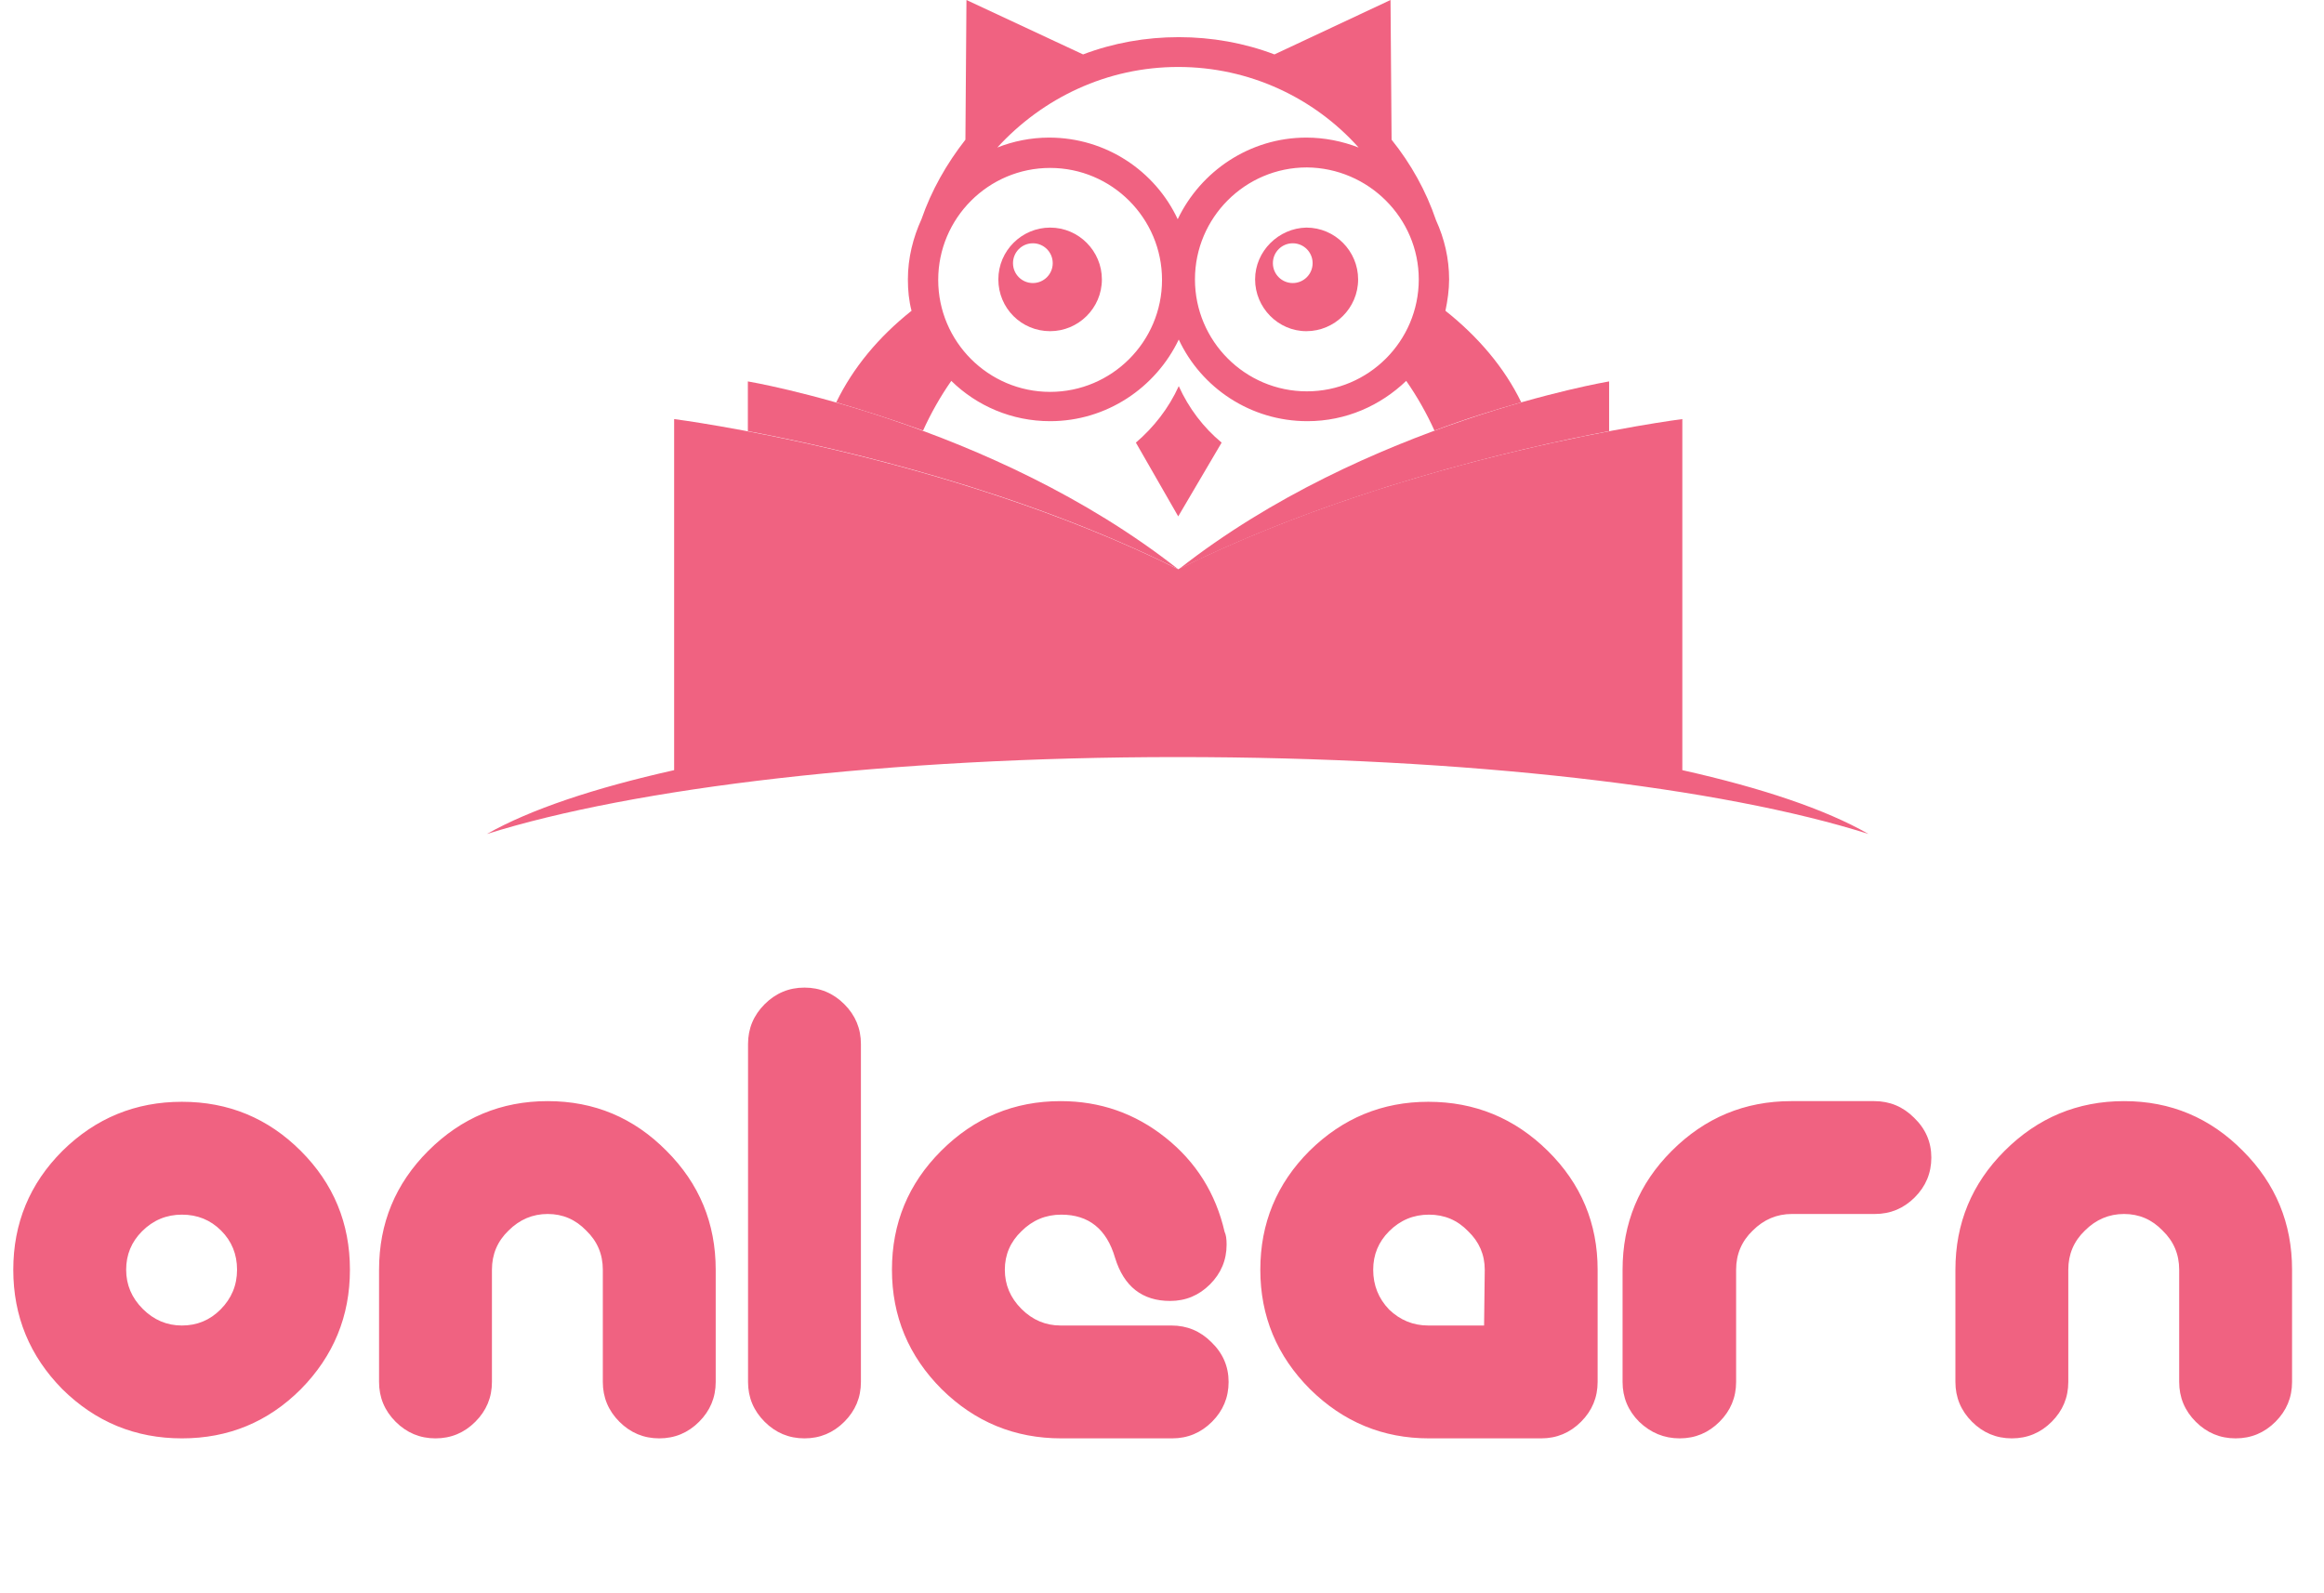 <svg width="105" height="72" viewBox="0 0 105 72" fill="none" xmlns="http://www.w3.org/2000/svg">
<path d="M76.009 34.803L76.009 18.938C76.009 18.938 63.77 20.499 53.233 25.724C42.696 20.499 30.458 18.938 30.458 18.938L30.458 34.803C26.867 35.607 23.961 36.576 22 37.687C28.615 35.607 40.121 34.212 53.21 34.212C66.299 34.212 77.804 35.583 84.419 37.687C82.482 36.576 79.6 35.607 76.009 34.803Z" fill="#F06281"/>
<path d="M33.789 17.236L33.789 19.482C38.136 20.309 46.075 22.154 53.233 25.724C44.775 19.08 33.789 17.236 33.789 17.236Z" fill="#F06281"/>
<path d="M72.701 17.236C72.701 17.236 61.715 19.08 53.257 25.724C60.416 22.177 68.354 20.309 72.701 19.482L72.701 17.236Z" fill="#F06281"/>
<path d="M53.257 17.449C52.808 18.442 52.123 19.317 51.32 20.002L53.233 23.336L55.194 20.002C54.367 19.317 53.706 18.442 53.257 17.449Z" fill="#F06281"/>
<path d="M47.445 14.966C48.721 14.966 49.784 13.926 49.784 12.626C49.784 11.349 48.745 10.285 47.445 10.285C46.169 10.285 45.106 11.325 45.106 12.626C45.106 13.926 46.146 14.966 47.445 14.966ZM46.666 10.994C47.162 10.994 47.563 11.396 47.563 11.893C47.563 12.389 47.162 12.791 46.666 12.791C46.169 12.791 45.768 12.389 45.768 11.893C45.768 11.396 46.169 10.994 46.666 10.994Z" fill="#F06281"/>
<path d="M56.706 12.626C56.706 13.902 57.746 14.966 59.022 14.966C60.297 14.966 61.361 13.926 61.361 12.626C61.361 11.349 60.321 10.285 59.022 10.285C57.77 10.309 56.706 11.349 56.706 12.626ZM59.305 11.893C59.305 12.389 58.904 12.791 58.407 12.791C57.911 12.791 57.51 12.389 57.51 11.893C57.51 11.396 57.911 10.994 58.407 10.994C58.904 10.994 59.305 11.396 59.305 11.893Z" fill="#F06281"/>
<path d="M42.98 17.212C44.138 18.347 45.72 19.033 47.445 19.033C49.997 19.033 52.218 17.52 53.257 15.344C54.273 17.52 56.494 19.033 59.069 19.033C60.817 19.033 62.377 18.323 63.534 17.212C64.03 17.922 64.456 18.678 64.81 19.458C66.251 18.915 67.574 18.513 68.732 18.182C67.976 16.621 66.795 15.226 65.306 14.044C65.401 13.595 65.472 13.098 65.472 12.626C65.472 11.68 65.259 10.781 64.881 9.954C64.432 8.63 63.747 7.4 62.873 6.313L62.825 1.52556e-05L57.581 2.459C56.21 1.939 54.745 1.679 53.257 1.679C51.769 1.679 50.304 1.939 48.934 2.459L43.665 1.5258e-05L43.618 6.313C42.767 7.4 42.082 8.606 41.633 9.906C41.255 10.734 41.019 11.656 41.019 12.626C41.019 13.122 41.066 13.595 41.184 14.044C39.696 15.226 38.538 16.621 37.782 18.182C38.916 18.513 40.263 18.938 41.704 19.458C42.058 18.678 42.484 17.922 42.98 17.212ZM64.101 12.626C64.101 15.415 61.833 17.685 59.045 17.685C56.258 17.685 53.989 15.415 53.989 12.626C53.989 9.836 56.258 7.566 59.045 7.566C61.833 7.589 64.101 9.859 64.101 12.626ZM53.233 3.026C56.447 3.026 59.376 4.421 61.384 6.667C60.652 6.384 59.849 6.218 59.022 6.218C56.47 6.218 54.249 7.731 53.21 9.906C52.194 7.731 49.973 6.218 47.398 6.218C46.571 6.218 45.768 6.384 45.059 6.667C47.114 4.421 50.02 3.026 53.233 3.026ZM47.445 7.589C50.233 7.589 52.501 9.859 52.501 12.649C52.501 15.439 50.233 17.709 47.445 17.709C44.657 17.709 42.389 15.439 42.389 12.649C42.389 9.859 44.657 7.589 47.445 7.589Z" fill="#F06281"/>
<path d="M15.81 57.38C15.81 59.48 15.07 61.28 13.59 62.78C12.11 64.26 10.32 65 8.22 65C6.12 65 4.32 64.26 2.82 62.78C1.34 61.28 0.6 59.48 0.6 57.38C0.6 55.28 1.34 53.49 2.82 52.01C4.32 50.53 6.12 49.79 8.22 49.79C10.32 49.79 12.11 50.53 13.59 52.01C15.07 53.49 15.81 55.28 15.81 57.38ZM10.71 57.38C10.71 56.68 10.47 56.09 9.99 55.61C9.51 55.13 8.92 54.89 8.22 54.89C7.52 54.89 6.92 55.14 6.42 55.64C5.94 56.12 5.7 56.7 5.7 57.38C5.7 58.06 5.95 58.65 6.45 59.15C6.95 59.65 7.54 59.9 8.22 59.9C8.9 59.9 9.48 59.66 9.96 59.18C10.46 58.68 10.71 58.08 10.71 57.38ZM32.336 62.45C32.336 63.15 32.086 63.75 31.586 64.25C31.086 64.75 30.486 65 29.786 65C29.086 65 28.486 64.75 27.986 64.25C27.486 63.75 27.236 63.15 27.236 62.45V57.38C27.236 56.68 26.986 56.09 26.486 55.61C26.006 55.11 25.426 54.86 24.746 54.86C24.066 54.86 23.476 55.11 22.976 55.61C22.476 56.09 22.226 56.68 22.226 57.38V62.45C22.226 63.15 21.976 63.75 21.476 64.25C20.976 64.75 20.376 65 19.676 65C18.976 65 18.376 64.75 17.876 64.25C17.376 63.75 17.126 63.15 17.126 62.45V57.38C17.126 55.28 17.866 53.49 19.346 52.01C20.846 50.51 22.646 49.76 24.746 49.76C26.846 49.76 28.636 50.51 30.116 52.01C31.596 53.49 32.336 55.28 32.336 57.38V62.45ZM38.897 62.45C38.897 63.15 38.647 63.75 38.147 64.25C37.647 64.75 37.047 65 36.347 65C35.647 65 35.047 64.75 34.547 64.25C34.047 63.75 33.797 63.15 33.797 62.45V47.18C33.797 46.48 34.047 45.88 34.547 45.38C35.047 44.88 35.647 44.63 36.347 44.63C37.047 44.63 37.647 44.88 38.147 45.38C38.647 45.88 38.897 46.48 38.897 47.18V62.45ZM55.509 62.45C55.509 63.15 55.259 63.75 54.759 64.25C54.259 64.75 53.659 65 52.959 65H47.949C45.849 65 44.049 64.26 42.549 62.78C41.049 61.28 40.299 59.48 40.299 57.38C40.299 55.28 41.039 53.49 42.519 52.01C44.019 50.51 45.819 49.76 47.919 49.76C49.699 49.76 51.279 50.31 52.659 51.41C54.039 52.51 54.929 53.93 55.329 55.67C55.389 55.79 55.419 55.98 55.419 56.24C55.419 56.94 55.169 57.54 54.669 58.04C54.169 58.54 53.569 58.79 52.869 58.79C51.609 58.79 50.779 58.14 50.379 56.84C49.999 55.54 49.189 54.89 47.949 54.89C47.249 54.89 46.649 55.14 46.149 55.64C45.649 56.12 45.399 56.7 45.399 57.38C45.399 58.06 45.649 58.65 46.149 59.15C46.649 59.65 47.239 59.9 47.919 59.9H52.929C53.629 59.9 54.229 60.15 54.729 60.65C55.249 61.15 55.509 61.75 55.509 62.45ZM72.182 62.45C72.182 63.15 71.932 63.75 71.432 64.25C70.932 64.75 70.332 65 69.632 65H64.562C62.482 65 60.692 64.26 59.192 62.78C57.692 61.28 56.942 59.48 56.942 57.38C56.942 55.28 57.682 53.49 59.162 52.01C60.662 50.53 62.452 49.79 64.532 49.79C66.632 49.79 68.432 50.53 69.932 52.01C71.432 53.49 72.182 55.28 72.182 57.38V62.45ZM67.082 57.38C67.082 56.7 66.832 56.12 66.332 55.64C65.852 55.14 65.262 54.89 64.562 54.89C63.862 54.89 63.262 55.14 62.762 55.64C62.282 56.12 62.042 56.7 62.042 57.38C62.042 58.08 62.282 58.68 62.762 59.18C63.262 59.66 63.852 59.9 64.532 59.9H67.052L67.082 57.38ZM87.259 52.31C87.259 53.01 87.009 53.61 86.509 54.11C86.009 54.61 85.409 54.86 84.709 54.86H80.959C80.279 54.86 79.689 55.11 79.189 55.61C78.689 56.09 78.439 56.68 78.439 57.38V62.45C78.439 63.15 78.189 63.75 77.689 64.25C77.189 64.75 76.589 65 75.889 65C75.189 65 74.579 64.75 74.059 64.25C73.559 63.75 73.309 63.15 73.309 62.45V57.38C73.309 55.28 74.049 53.49 75.529 52.01C77.029 50.51 78.829 49.76 80.929 49.76H84.679C85.379 49.76 85.979 50.01 86.479 50.51C86.999 51.01 87.259 51.61 87.259 52.31ZM103.557 62.45C103.557 63.15 103.307 63.75 102.807 64.25C102.307 64.75 101.707 65 101.007 65C100.307 65 99.707 64.75 99.207 64.25C98.707 63.75 98.457 63.15 98.457 62.45V57.38C98.457 56.68 98.207 56.09 97.707 55.61C97.227 55.11 96.647 54.86 95.967 54.86C95.287 54.86 94.697 55.11 94.197 55.61C93.697 56.09 93.447 56.68 93.447 57.38V62.45C93.447 63.15 93.197 63.75 92.697 64.25C92.197 64.75 91.597 65 90.897 65C90.197 65 89.597 64.75 89.097 64.25C88.597 63.75 88.347 63.15 88.347 62.45V57.38C88.347 55.28 89.087 53.49 90.567 52.01C92.067 50.51 93.867 49.76 95.967 49.76C98.067 49.76 99.857 50.51 101.337 52.01C102.817 53.49 103.557 55.28 103.557 57.38V62.45Z" fill="#F06281"/>
</svg>
